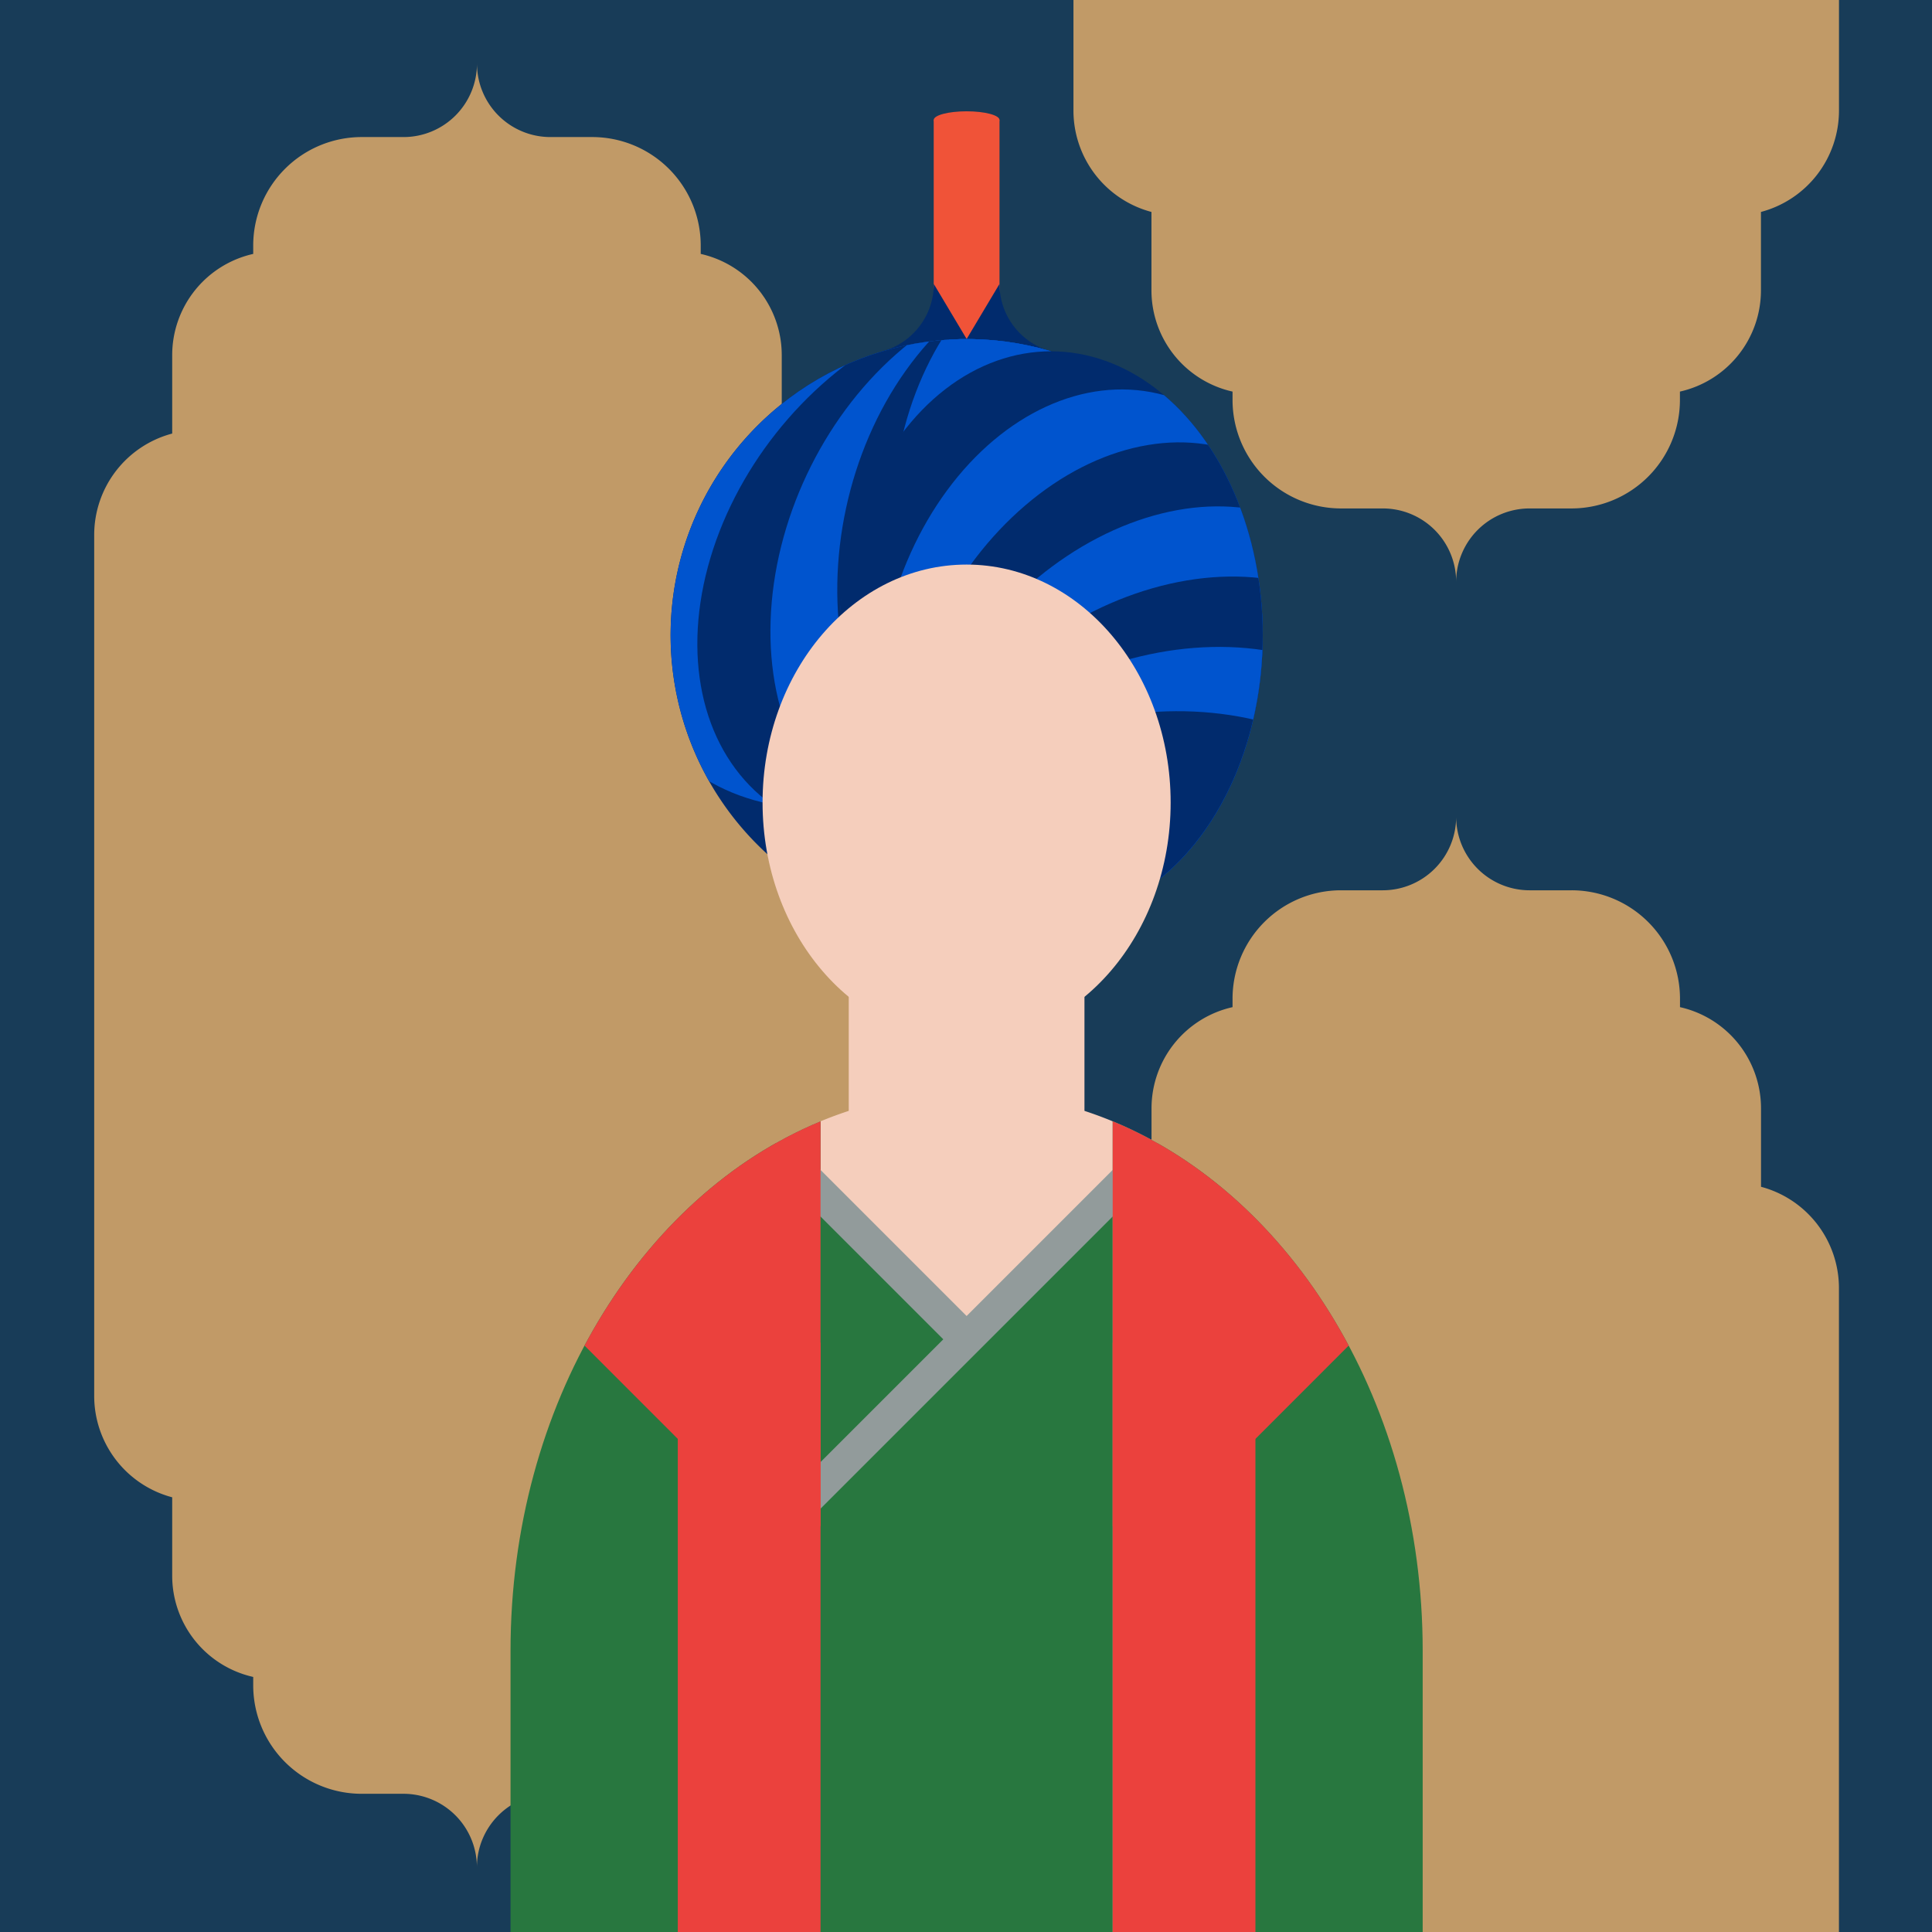 <svg xmlns="http://www.w3.org/2000/svg" xmlns:xlink="http://www.w3.org/1999/xlink" viewBox="0 0 1080 1080"><defs><style>.cls-1,.cls-12,.cls-15{fill:none;}.cls-2{fill:#012b6d;}.cls-3{fill:#183c58;}.cls-4{clip-path:url(#clip-path);}.cls-5{fill:#c19a67;}.cls-6{fill:#f5cebc;}.cls-7{fill:#28773f;}.cls-8{fill:#f05338;}.cls-9{clip-path:url(#clip-path-2);}.cls-10{fill:#0054ce;}.cls-11{clip-path:url(#clip-path-3);}.cls-12{stroke:#929b9b;stroke-width:18.42px;}.cls-12,.cls-15{stroke-miterlimit:10;}.cls-13{fill:#eb413d;}.cls-14{clip-path:url(#clip-path-4);}.cls-15{stroke:#002d6e;stroke-width:2px;}</style><clipPath id="clip-path"><rect class="cls-1" y="-0.68" width="1080.68" height="1080.68"/></clipPath><clipPath id="clip-path-2"><path class="cls-2" d="M469.17,355.08a165.59,165.59,0,0,1,118.35-158.7,165.54,165.54,0,1,0,0,317.39A165.59,165.59,0,0,1,469.17,355.08Z"/></clipPath><clipPath id="clip-path-3"><ellipse class="cls-1" cx="587.52" cy="355.08" rx="118.35" ry="158.7"/></clipPath><clipPath id="clip-path-4"><rect class="cls-1" x="-0.33" y="1104" width="1080" height="1080"/></clipPath></defs><g id="Graphics"><rect class="cls-3" y="-0.68" width="1080.68" height="1080.68"/><g class="cls-4"><path class="cls-5" d="M984.42-476.13V-520h0a58,58,0,0,0-45.29-56.57v-4.66a60.65,60.65,0,0,0-60.65-60.66v47.4h0v-47.4H855.09A41.07,41.07,0,0,1,814-682.93a41.06,41.06,0,0,1-41,41.06H749.61A60.65,60.65,0,0,0,689-581.21v4.66A58,58,0,0,0,643.67-520h0v43.85a58.62,58.62,0,0,0-43.6,56.67V61.81a58.62,58.62,0,0,0,43.6,56.67v43.85A58,58,0,0,0,689,218.9v4.66a60.65,60.65,0,0,0,60.65,60.66H773a41,41,0,0,1,41,41.06,41.05,41.05,0,0,1,41.05-41.06h23.39a60.65,60.65,0,0,0,60.65-60.66V218.9a58,58,0,0,0,45.29-56.57V118.48A58.62,58.62,0,0,0,1028,61.81V-419.46A58.62,58.62,0,0,0,984.42-476.13Z"/><path class="cls-5" d="M984.42,663.42V619.57A58,58,0,0,0,939.13,563v-4.67a60.64,60.64,0,0,0-60.65-60.65H855.09A41.07,41.07,0,0,1,814,456.62a41.06,41.06,0,0,1-41,41.06H749.61A60.64,60.64,0,0,0,689,558.33V563a58,58,0,0,0-45.29,56.57v43.85a58.62,58.62,0,0,0-43.6,56.66v481.28a58.61,58.61,0,0,0,43.6,56.66v43.85A58,58,0,0,0,689,1358.44v4.67a60.64,60.64,0,0,0,60.65,60.65H773a41.06,41.06,0,0,1,41,41.06,41.07,41.07,0,0,1,41.05-41.06h23.39v-47.4h0v47.4a60.64,60.64,0,0,0,60.65-60.65v-4.67a58,58,0,0,0,45.29-56.57V1258a58.61,58.61,0,0,0,43.6-56.66V720.08A58.62,58.62,0,0,0,984.42,663.42Z"/></g><path class="cls-5" d="M437,242.36V198.51a58,58,0,0,0-45.29-56.57v-4.67a60.64,60.64,0,0,0-60.65-60.65H307.68a41.07,41.07,0,0,1-41.05-41.06,41.06,41.06,0,0,1-41,41.06H202.2a60.64,60.64,0,0,0-60.65,60.65v4.67a58,58,0,0,0-45.29,56.57v43.85A58.62,58.62,0,0,0,52.66,299V780.3A58.61,58.61,0,0,0,96.26,837v43.85a58,58,0,0,0,45.29,56.57v4.67a60.64,60.64,0,0,0,60.65,60.65h23.39a41.06,41.06,0,0,1,41,41.06,41.07,41.07,0,0,1,41.05-41.06h23.39a60.64,60.64,0,0,0,60.65-60.65v-4.67A58,58,0,0,0,437,880.81V837a58.62,58.62,0,0,0,43.6-56.66V299A58.63,58.63,0,0,0,437,242.36Z"/><rect class="cls-6" x="458.68" y="649.31" width="163.33" height="430.69"/><polygon class="cls-7" points="540.34 848.04 440.97 848.04 440.97 649.31 542.24 750.58 540.34 848.04"/><polygon class="cls-7" points="622 667.01 458.68 830.34 458.68 1080 622 1080 622 667.01"/><path class="cls-6" d="M540.34,701.11A117.17,117.17,0,0,0,606.22,681V508H474.45V681A117.22,117.22,0,0,0,540.34,701.11Z"/><path class="cls-6" d="M540.34,701.11a122.23,122.23,0,0,0,106.5-62.18c-32.41-18.27-68.48-28.47-106.5-28.47s-74.09,10.2-106.5,28.47A122.23,122.23,0,0,0,540.34,701.11Z"/><rect class="cls-8" x="521.95" y="67.07" width="36.78" height="229.63"/><ellipse class="cls-8" cx="540.34" cy="67.07" rx="18.39" ry="4.85"/><path class="cls-2" d="M493.52,196.28A39,39,0,0,0,522,158.73l18.39,30.81-38.56,17.23Z"/><path class="cls-2" d="M587.16,196.28a39,39,0,0,1-28.43-37.55l-18.39,30.81,38.57,17.23Z"/><path class="cls-2" d="M469.17,355.08a165.59,165.59,0,0,1,118.35-158.7,165.54,165.54,0,1,0,0,317.39A165.59,165.59,0,0,1,469.17,355.08Z"/><g class="cls-9"><ellipse class="cls-10" cx="498.84" cy="311.62" rx="164.44" ry="122.63" transform="translate(-85.45 379.14) rotate(-38.58)"/><ellipse class="cls-2" cx="530.03" cy="318.28" rx="164.44" ry="122.63" transform="translate(-48.38 536.62) rotate(-51.67)"/><ellipse class="cls-10" cx="561.92" cy="317.71" rx="164.44" ry="122.63" transform="translate(34.85 690.38) rotate(-64.75)"/><ellipse class="cls-2" cx="592.86" cy="309.93" rx="164.44" ry="122.63" transform="translate(164.88 824.11) rotate(-77.83)"/><ellipse class="cls-10" cx="621.23" cy="295.36" rx="122.63" ry="164.44" transform="translate(-4.6 9.88) rotate(-0.91)"/><ellipse class="cls-10" cx="645.57" cy="274.74" rx="122.63" ry="164.44" transform="translate(-47.27 164.2) rotate(-13.99)"/></g><ellipse class="cls-2" cx="587.52" cy="355.08" rx="118.35" ry="158.7"/><g class="cls-11"><ellipse class="cls-10" cx="611.32" cy="374.6" rx="158.7" ry="118.35" transform="translate(108.08 885.27) rotate(-76.92)"/><ellipse class="cls-2" cx="630.08" cy="399" rx="158.7" ry="118.35" transform="translate(-5.85 788.61) rotate(-63.84)"/><ellipse class="cls-10" cx="642.83" cy="427.02" rx="158.7" ry="118.35" transform="translate(-94.54 654.74) rotate(-50.76)"/><ellipse class="cls-2" cx="648.92" cy="457.2" rx="158.7" ry="118.35" transform="translate(-144.12 491.95) rotate(-37.68)"/><ellipse class="cls-10" cx="648.01" cy="487.97" rx="158.7" ry="118.35" transform="translate(-144.3 313.97) rotate(-24.6)"/><ellipse class="cls-2" cx="640.16" cy="517.73" rx="158.7" ry="118.35" transform="translate(-90.46 138.2) rotate(-11.51)"/></g><path class="cls-7" d="M285.39,922.78V1080H458.68V626.82C357.92,668.53,285.39,785.28,285.39,922.78Z"/><ellipse class="cls-6" cx="540.34" cy="448.64" rx="114.06" ry="133.04"/><path class="cls-7" d="M795.29,922.78V1080H622V626.82C722.75,668.53,795.29,785.28,795.29,922.78Z"/><line class="cls-12" x1="639.71" y1="649.31" x2="440.97" y2="848.04"/><line class="cls-12" x1="440.97" y1="649.31" x2="542.24" y2="750.58"/><rect class="cls-13" x="622" y="750.58" width="79.79" height="329.42"/><path class="cls-13" d="M753.93,752.19,691.15,815,622,853.12V626.82C676.63,649.44,723,694.11,753.93,752.19Z"/><rect class="cls-13" x="378.89" y="750.58" width="79.79" height="329.42"/><path class="cls-13" d="M326.75,752.19,389.53,815l69.15,38.14V626.82C404.05,649.44,357.72,694.11,326.75,752.19Z"/><g class="cls-14"><line class="cls-15" x1="-502.19" y1="1025.37" x2="1158.3" y2="2685.85"/><line class="cls-15" x1="-417.54" y1="940.73" x2="1242.94" y2="2601.21"/><line class="cls-15" x1="-332.9" y1="856.08" x2="1327.59" y2="2516.56"/><line class="cls-15" x1="-248.25" y1="771.44" x2="1412.23" y2="2431.92"/><line class="cls-15" x1="-163.61" y1="686.79" x2="1496.87" y2="2347.27"/><line class="cls-15" x1="-78.96" y1="602.15" x2="1581.52" y2="2262.63"/><line class="cls-15" x1="5.68" y1="517.5" x2="1666.16" y2="2177.98"/><line class="cls-15" x1="90.33" y1="432.86" x2="1750.81" y2="2093.34"/><line class="cls-15" x1="174.97" y1="348.21" x2="1835.45" y2="2008.69"/><line class="cls-15" x1="-78.96" y1="2685.85" x2="1581.52" y2="1025.37"/><line class="cls-15" x1="-163.61" y1="2601.21" x2="1496.87" y2="940.73"/><line class="cls-15" x1="-248.25" y1="2516.56" x2="1412.23" y2="856.08"/><line class="cls-15" x1="-332.9" y1="2431.92" x2="1327.59" y2="771.44"/><line class="cls-15" x1="-417.54" y1="2347.27" x2="1242.94" y2="686.79"/><line class="cls-15" x1="-502.19" y1="2262.63" x2="1158.3" y2="602.15"/><line class="cls-15" x1="-586.83" y1="2177.98" x2="1073.65" y2="517.5"/><line class="cls-15" x1="-671.48" y1="2093.34" x2="989.01" y2="432.86"/><line class="cls-15" x1="-756.12" y1="2008.69" x2="904.36" y2="348.21"/></g></g></svg>